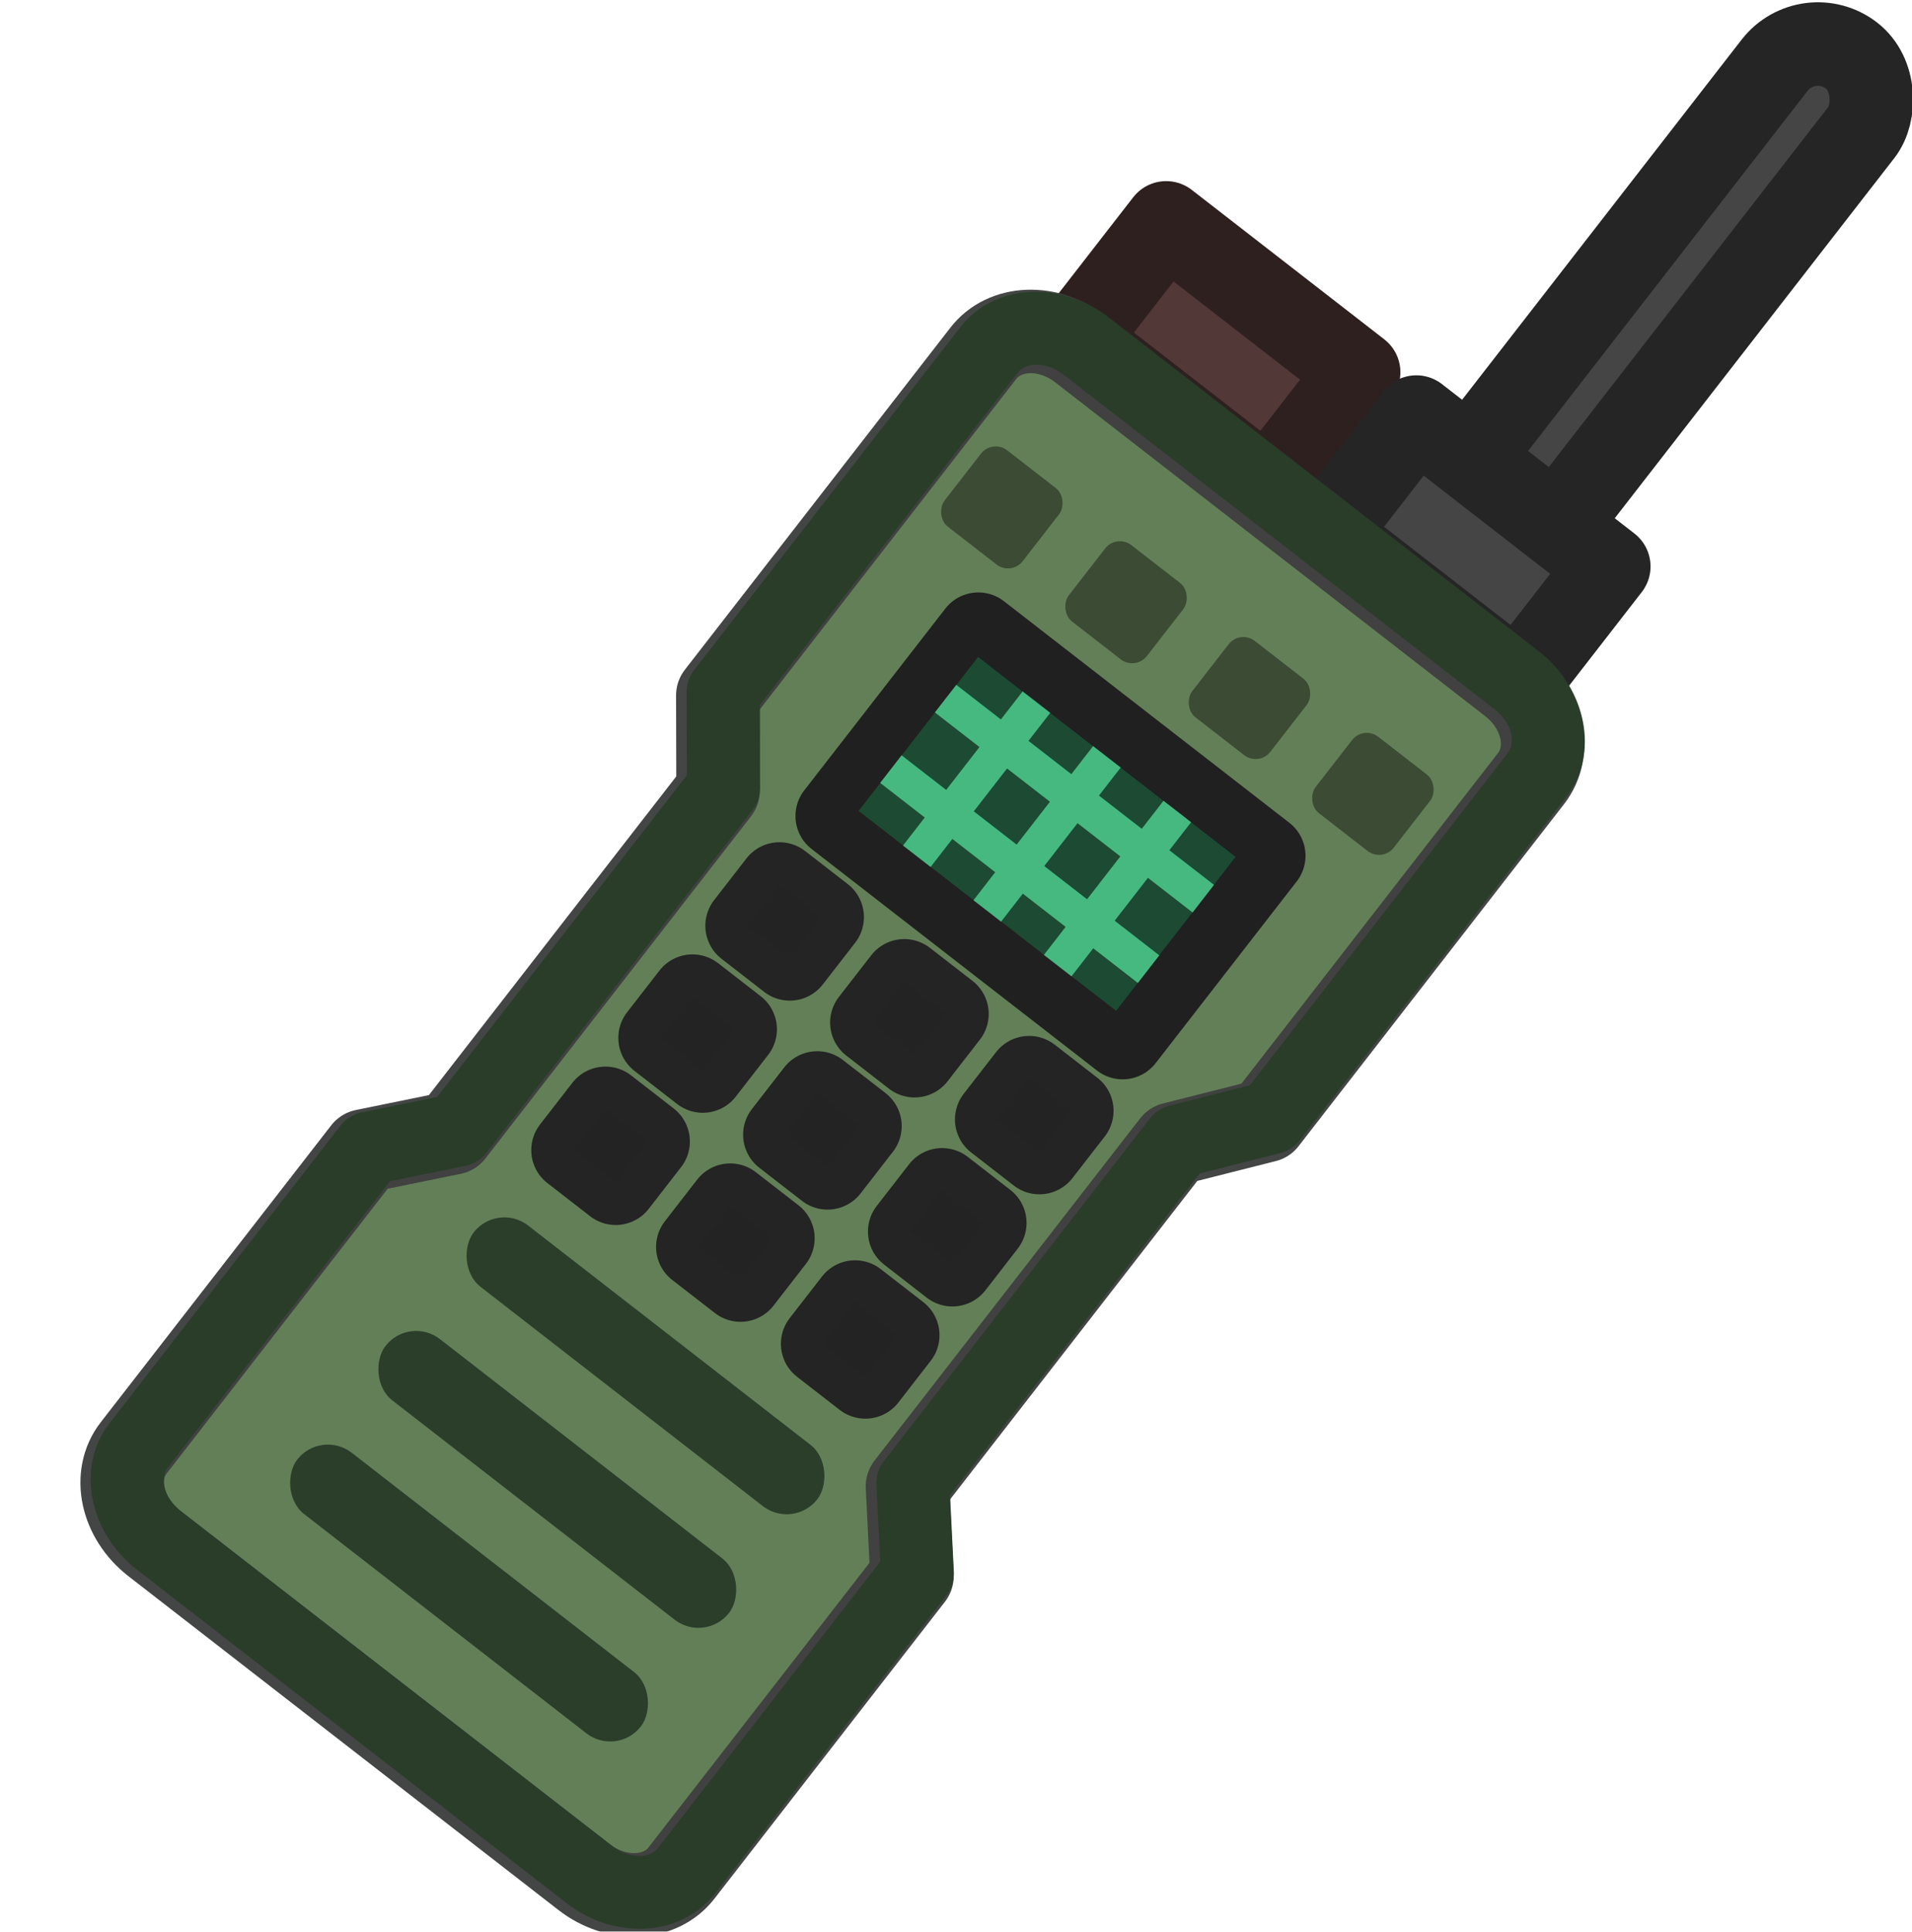 <?xml version="1.0" encoding="UTF-8" standalone="no"?>
<!-- Created with Inkscape (http://www.inkscape.org/) -->

<svg
   width="96.845"
   height="97.836"
   viewBox="0 0 25.624 25.886"
   version="1.1"
   id="svg1"
   xml:space="preserve"
   sodipodi:docname="radio.svg"
   inkscape:version="1.3 (0e150ed, 2023-07-21)"
   xmlns:inkscape="http://www.inkscape.org/namespaces/inkscape"
   xmlns:sodipodi="http://sodipodi.sourceforge.net/DTD/sodipodi-0.dtd"
   xmlns="http://www.w3.org/2000/svg"
   xmlns:svg="http://www.w3.org/2000/svg"><sodipodi:namedview
     id="namedview1"
     pagecolor="#505050"
     bordercolor="#eeeeee"
     borderopacity="1"
     inkscape:showpageshadow="0"
     inkscape:pageopacity="0"
     inkscape:pagecheckerboard="0"
     inkscape:deskcolor="#505050"
     inkscape:document-units="px"
     inkscape:zoom="5.2809667"
     inkscape:cx="8.8998856"
     inkscape:cy="42.511156"
     inkscape:window-width="1440"
     inkscape:window-height="900"
     inkscape:window-x="0"
     inkscape:window-y="0"
     inkscape:window-maximized="0"
     inkscape:current-layer="layer1"
     showguides="false" /><defs
     id="defs1"><style
       id="style2">&#10;      .cls-1 {&#10;        fill: #bababa;&#10;      }&#10;&#10;      .cls-1, .cls-2, .cls-3 {&#10;        isolation: isolate;&#10;        opacity: .997;&#10;        stroke: #303030;&#10;        stroke-linecap: round;&#10;        stroke-miterlimit: 15.118;&#10;        stroke-width: 5px;&#10;      }&#10;&#10;      .cls-2 {&#10;        fill: #5a70e0;&#10;      }&#10;&#10;      .cls-3 {&#10;        fill: #3f3fe0;&#10;      }&#10;&#10;      .cls-4 {&#10;        opacity: .9;&#10;      }&#10;    </style></defs><g
     inkscape:label="Layer 1"
     inkscape:groupmode="layer"
     id="layer1"
     transform="translate(-144.574,92.578)"><g
       id="g189-8"
       transform="matrix(0.798,-1.028,1.028,0.798,97.249,139.486)"><rect
         style="fill:#454545;fill-opacity:1;stroke:#252525;stroke-width:0.86;stroke-linecap:round;stroke-linejoin:round;stroke-dasharray:none;stroke-opacity:1;paint-order:fill markers stroke"
         id="rect171-7-5-1-7"
         width="1.13"
         height="6.124"
         x="-65.772"
         y="-174.401"
         ry="0.565"
         transform="rotate(90)" /><rect
         style="fill:#523837;fill-opacity:1;stroke:#2e201f;stroke-width:0.86;stroke-linecap:round;stroke-linejoin:round;stroke-dasharray:none;stroke-opacity:1;paint-order:fill markers stroke"
         id="rect170-0-3-3-1"
         width="2.509"
         height="1.526"
         x="-69.726"
         y="-168.712"
         transform="rotate(90)" /><rect
         style="fill:#454545;fill-opacity:1;stroke:#252525;stroke-width:0.86;stroke-linecap:round;stroke-linejoin:round;stroke-dasharray:none;stroke-opacity:1;paint-order:fill markers stroke"
         id="rect170-4-0-2-3-9"
         width="2.509"
         height="1.526"
         x="-66.465"
         y="-168.712"
         transform="rotate(90)" /><g
         id="rect830-8-0-1-6-3"
         class="st1"
         style="opacity:0.997;fill:#656565;stroke:#3f4040;stroke-width:1.259;stroke-linecap:round;stroke-linejoin:round;stroke-miterlimit:15.118;stroke-dasharray:none;stroke-opacity:0.972;enable-background:new"
         transform="matrix(0,0.683,-0.683,0,2.311,-135.305)"><path
           style="color:#000000;fill:#637f57;stroke-width:1.259;stroke-linecap:round;stroke-linejoin:round;stroke-miterlimit:15.118;stroke-dasharray:none"
           d="m 96.168,-241.337 h 8.207 c 0.623,0 1.124,0.423 1.124,0.948 l 4.6e-4,6.529 -0.885,1.133 v 6.532 l 0.885,1.03 -4.6e-4,5.667 c -4e-5,0.525 -0.502,0.948 -1.124,0.948 h -8.207 c -0.623,0 -1.124,-0.423 -1.124,-0.948 l 5e-5,-5.667 0.884,-1.03 v -6.532 l -0.884,-1.133 -4.9e-5,-6.529 c -4e-6,-0.525 0.502,-0.948 1.124,-0.948 z"
           id="path174-3-4-6-1" /></g><g
         id="g171-8-1-8-1"
         transform="matrix(0.342,0.592,-0.592,0.342,2.311,-135.305)"
         style="stroke-width:1.259;stroke-dasharray:none"><rect
           id="rect836-1-5-7-7-1-4"
           x="97.486"
           y="-231.924"
           class="st2"
           width="0.813"
           height="0.795"
           style="opacity:0.997;fill:#656565;stroke:#212121;stroke-width:1.259;stroke-linecap:round;stroke-linejoin:round;stroke-miterlimit:15.118;stroke-dasharray:none;stroke-opacity:0.97;enable-background:new"
           transform="rotate(30)" /><rect
           id="rect836-1-5-1-8-6-1-9"
           x="99.865"
           y="-231.924"
           class="st2"
           width="0.813"
           height="0.795"
           style="opacity:0.997;fill:#656565;stroke:#212121;stroke-width:1.259;stroke-linecap:round;stroke-linejoin:round;stroke-miterlimit:15.118;stroke-dasharray:none;stroke-opacity:0.97;enable-background:new"
           transform="rotate(30)" /><rect
           id="rect836-1-5-1-1-2-1-6-5"
           x="102.245"
           y="-231.924"
           class="st2"
           width="0.813"
           height="0.795"
           style="opacity:0.997;fill:#656565;stroke:#212121;stroke-width:1.259;stroke-linecap:round;stroke-linejoin:round;stroke-miterlimit:15.118;stroke-dasharray:none;stroke-opacity:0.97;enable-background:new"
           transform="rotate(30)" /><rect
           id="rect836-1-5-5-8-4-7-9"
           x="97.486"
           y="-229.786"
           class="st2"
           width="0.813"
           height="0.795"
           style="opacity:0.997;fill:#656565;stroke:#212121;stroke-width:1.259;stroke-linecap:round;stroke-linejoin:round;stroke-miterlimit:15.118;stroke-dasharray:none;stroke-opacity:0.97;enable-background:new"
           transform="rotate(30)" /><rect
           id="rect836-1-5-1-6-7-5-6-0"
           x="99.865"
           y="-229.786"
           class="st2"
           width="0.813"
           height="0.795"
           style="opacity:0.997;fill:#656565;stroke:#212121;stroke-width:1.259;stroke-linecap:round;stroke-linejoin:round;stroke-miterlimit:15.118;stroke-dasharray:none;stroke-opacity:0.97;enable-background:new"
           transform="rotate(30)" /><rect
           id="rect836-1-5-1-1-0-6-2-1-9"
           x="102.245"
           y="-229.786"
           class="st2"
           width="0.813"
           height="0.795"
           style="opacity:0.997;fill:#656565;stroke:#212121;stroke-width:1.259;stroke-linecap:round;stroke-linejoin:round;stroke-miterlimit:15.118;stroke-dasharray:none;stroke-opacity:0.97;enable-background:new"
           transform="rotate(30)" /><rect
           id="rect836-1-5-2-5-7-0-3"
           x="97.486"
           y="-227.647"
           class="st2"
           width="0.813"
           height="0.795"
           style="opacity:0.997;fill:#656565;stroke:#212121;stroke-width:1.259;stroke-linecap:round;stroke-linejoin:round;stroke-miterlimit:15.118;stroke-dasharray:none;stroke-opacity:0.97;enable-background:new"
           transform="rotate(30)" /><rect
           id="rect836-1-5-1-3-4-5-2-4"
           x="99.865"
           y="-227.647"
           class="st2"
           width="0.813"
           height="0.795"
           style="opacity:0.997;fill:#656565;stroke:#212121;stroke-width:1.259;stroke-linecap:round;stroke-linejoin:round;stroke-miterlimit:15.118;stroke-dasharray:none;stroke-opacity:0.97;enable-background:new"
           transform="rotate(30)" /><rect
           id="rect836-1-5-1-1-07-6-0-7-0"
           x="102.245"
           y="-227.647"
           class="st2"
           width="0.813"
           height="0.795"
           style="opacity:0.997;fill:#656565;stroke:#212121;stroke-width:1.259;stroke-linecap:round;stroke-linejoin:round;stroke-miterlimit:15.118;stroke-dasharray:none;stroke-opacity:0.97;enable-background:new"
           transform="rotate(30)" /></g><rect
         id="rect957-8-2-76-1-7"
         x="-68.657"
         y="-164.18"
         class="st3"
         width="3.721"
         height="2.37"
         style="opacity:0.997;fill:#5e8f76;fill-opacity:1;stroke:#202020;stroke-width:0.86;stroke-linecap:round;stroke-linejoin:round;stroke-miterlimit:15.118;stroke-dasharray:none;stroke-opacity:1;enable-background:new"
         transform="rotate(90)" /><g
         id="g5-1-4-5"
         transform="matrix(-0.342,0.592,-0.592,-0.342,201.236,-166.306)"
         style="stroke-width:1.259;stroke-dasharray:none"><rect
           style="fill:#2b3e2a;fill-opacity:1;stroke:none;stroke-width:1.259;stroke-linecap:round;stroke-linejoin:round;stroke-dasharray:none;stroke-opacity:0.97;paint-order:fill markers stroke"
           id="rect172-7-8-3-7"
           width="6.553"
           height="1.169"
           x="142.365"
           y="65.356"
           ry="0.585"
           transform="rotate(-30)" /><rect
           style="fill:#2b3e2a;fill-opacity:1;stroke:none;stroke-width:1.259;stroke-linecap:round;stroke-linejoin:round;stroke-dasharray:none;stroke-opacity:0.97;paint-order:fill markers stroke"
           id="rect172-7-8-7-0-5"
           width="6.553"
           height="1.169"
           x="142.365"
           y="67.522"
           ry="0.585"
           transform="rotate(-30)" /><rect
           style="fill:#2b3e2a;fill-opacity:1;stroke:none;stroke-width:1.259;stroke-linecap:round;stroke-linejoin:round;stroke-dasharray:none;stroke-opacity:0.97;paint-order:fill markers stroke"
           id="rect172-7-8-1-5-0"
           width="6.553"
           height="1.169"
           x="142.365"
           y="69.689"
           ry="0.585"
           transform="rotate(-30)" /></g><path
         style="color:#000000;opacity:0.997;fill:#293d29;fill-opacity:0.972;stroke-width:0.86;stroke-linecap:round;stroke-linejoin:round;stroke-miterlimit:15.118;stroke-dasharray:none"
         d="m 167.581,-69.598 c 0,-0.596 -0.425,-1.144 -1.024,-1.144 h -4.461 a 0.376,0.376 0 0 0 -0.231,0.079 l -0.673,0.526 h -4.194 l -0.599,-0.514 a 0.376,0.376 0 0 0 -0.244,-0.091 h -3.873 c -0.598,-7e-6 -1.024,0.548 -1.024,1.144 v 5.607 c 0,0.596 0.426,1.144 1.024,1.144 h 3.873 a 0.376,0.376 0 0 0 0.244,-0.089 l 0.599,-0.515 h 4.194 l 0.673,0.526 a 0.376,0.376 0 0 0 0.231,0.079 h 4.461 c 0.598,-4.8e-5 1.024,-0.548 1.024,-1.144 z m -0.751,0 v 5.607 c 0,0.256 -0.153,0.392 -0.272,0.392 h -4.332 l -0.673,-0.524 a 0.376,0.376 0 0 0 -0.231,-0.08 h -4.462 a 0.376,0.376 0 0 0 -0.246,0.091 l -0.598,0.514 h -3.734 c -0.12,-7e-6 -0.271,-0.137 -0.271,-0.392 v -5.607 c 0,-0.256 0.151,-0.392 0.271,-0.392 h 3.734 l 0.598,0.514 a 0.376,0.376 0 0 0 0.246,0.091 h 4.462 a 0.376,0.376 0 0 0 0.231,-0.08 l 0.673,-0.524 h 4.332 c 0.12,0 0.272,0.137 0.272,0.392 z"
         id="path175-5-0-4-6" /><g
         id="g6-4-0-4"
         style="fill:#3c4b34;fill-opacity:1;stroke-width:1.259;stroke-dasharray:none"
         transform="matrix(0,0.683,-0.683,0,148.808,-166.207)"><rect
           id="rect836-1-5-27-1-5-1-7"
           x="141.188"
           y="-24.963"
           class="st2"
           width="1.491"
           height="1.458"
           style="opacity:0.997;fill:#3c4b34;fill-opacity:1;stroke:none;stroke-width:1.259;stroke-linecap:round;stroke-linejoin:round;stroke-miterlimit:15.118;stroke-dasharray:none;stroke-opacity:0.97;enable-background:new"
           ry="0.281" /><rect
           id="rect836-1-5-27-3-4-6-3-8"
           x="148.256"
           y="-24.982"
           class="st2"
           width="1.491"
           height="1.458"
           style="opacity:0.997;fill:#3c4b34;fill-opacity:1;stroke:none;stroke-width:1.259;stroke-linecap:round;stroke-linejoin:round;stroke-miterlimit:15.118;stroke-dasharray:none;stroke-opacity:0.97;enable-background:new"
           ry="0.281" /><rect
           id="rect836-1-5-27-3-9-5-9-8-4"
           x="143.544"
           y="-24.982"
           class="st2"
           width="1.491"
           height="1.458"
           style="opacity:0.997;fill:#3c4b34;fill-opacity:1;stroke:none;stroke-width:1.259;stroke-linecap:round;stroke-linejoin:round;stroke-miterlimit:15.118;stroke-dasharray:none;stroke-opacity:0.97;enable-background:new"
           ry="0.281" /><rect
           id="rect836-1-5-27-3-9-3-0-0-3-0"
           x="145.9"
           y="-24.982"
           class="st2"
           width="1.491"
           height="1.458"
           style="opacity:0.997;fill:#3c4b34;fill-opacity:1;stroke:none;stroke-width:1.259;stroke-linecap:round;stroke-linejoin:round;stroke-miterlimit:15.118;stroke-dasharray:none;stroke-opacity:0.97;enable-background:new"
           ry="0.281" /></g><g
         id="g4-1-4-0"
         transform="matrix(0,0.683,-0.683,0,149.255,-173.968)"
         style="stroke-width:0.527;stroke-dasharray:none"><rect
           id="rect957-8-2-3-3-6"
           x="154.131"
           y="-21.844"
           class="st3"
           width="5.446"
           height="3.469"
           style="opacity:0.997;fill:#1c4a33;fill-opacity:1;stroke:#202020;stroke-width:0.527;stroke-linecap:round;stroke-linejoin:round;stroke-miterlimit:15.118;stroke-dasharray:none;stroke-opacity:1;enable-background:new" /><g
           id="g1-5-2-2"
           transform="translate(-57.212,127.177)"
           style="stroke:#46b980;stroke-width:0.527;stroke-dasharray:none;stroke-opacity:1"><g
             id="g2-27-1-4"
             transform="translate(-0.295)"
             style="fill:#2b3e2a;fill-opacity:1;stroke:#46b980;stroke-width:0.527;stroke-dasharray:none;stroke-opacity:1"><path
               style="fill:#2b3e2a;fill-opacity:1;fill-rule:evenodd;stroke:#46b980;stroke-width:0.527;stroke-linecap:square;stroke-linejoin:miter;stroke-miterlimit:20;stroke-dasharray:none;stroke-opacity:1"
               d="m 213.016,-146.026 v -2.688"
               id="path1-82-3-7" /><path
               style="fill:#2b3e2a;fill-opacity:1;fill-rule:evenodd;stroke:#46b980;stroke-width:0.527;stroke-linecap:square;stroke-linejoin:miter;stroke-miterlimit:20;stroke-dasharray:none;stroke-opacity:1"
               d="m 214.361,-146.026 v -2.688"
               id="path1-0-1-4" /><path
               style="fill:#2b3e2a;fill-opacity:1;fill-rule:evenodd;stroke:#46b980;stroke-width:0.527;stroke-linecap:square;stroke-linejoin:miter;stroke-miterlimit:20;stroke-dasharray:none;stroke-opacity:1"
               d="m 215.705,-146.026 v -2.688"
               id="path1-5-4-5-1" /></g><g
             id="g2-2-5-6-8"
             transform="rotate(90,214.329,-147.167)"
             style="stroke:#46b980;stroke-width:0.527;stroke-dasharray:none;stroke-opacity:1"><g
               id="g3-9-5"
               transform="translate(0.521,1.939)"
               style="fill:#2b3e2a;fill-opacity:1;stroke:#46b980;stroke-width:0.527;stroke-dasharray:none;stroke-opacity:1"><path
                 style="fill:#2b3e2a;fill-opacity:1;fill-rule:evenodd;stroke:#46b980;stroke-width:0.527;stroke-linecap:square;stroke-linejoin:miter;stroke-miterlimit:20;stroke-dasharray:none;stroke-opacity:1"
                 d="m 213.016,-146.172 v -5.342"
                 id="path1-07-4-8"
                 sodipodi:nodetypes="cc" /><path
                 style="fill:#2b3e2a;fill-opacity:1;fill-rule:evenodd;stroke:#46b980;stroke-width:0.527;stroke-linecap:square;stroke-linejoin:miter;stroke-miterlimit:20;stroke-dasharray:none;stroke-opacity:1"
                 d="m 214.361,-146.172 v -5.342"
                 id="path1-0-8-7-9"
                 sodipodi:nodetypes="cc" /></g></g></g><rect
           id="rect957-8-2-7-9-9"
           x="154.131"
           y="-21.844"
           class="st3"
           width="5.446"
           height="3.469"
           style="opacity:0.997;fill:none;fill-opacity:1;stroke:#202020;stroke-width:0.527;stroke-linecap:round;stroke-linejoin:round;stroke-miterlimit:15.118;stroke-dasharray:none;stroke-opacity:1;enable-background:new" /></g></g><rect
       style="fill:none;stroke:none;stroke-width:0.434;stroke-linecap:round;stroke-linejoin:round"
       id="rect1"
       width="1.804"
       height="1.002"
       x="165.826"
       y="-21.641"
       transform="rotate(-22.737)" /></g><style
     type="text/css"
     id="style1">&#10;	.st0{fill:#323232;stroke:#323232;stroke-width:24.567;stroke-linecap:round;stroke-miterlimit:15.118;}&#10;	&#10;		.st1{opacity:0.997;fill:#656565;stroke:#3F4040;stroke-width:12.647;stroke-linecap:round;stroke-linejoin:round;stroke-miterlimit:15.118;stroke-opacity:0.972;enable-background:new    ;}&#10;	&#10;		.st2{opacity:0.997;fill:#656565;stroke:#3F4040;stroke-width:11.384;stroke-linecap:round;stroke-linejoin:round;stroke-miterlimit:15.118;stroke-opacity:0.972;enable-background:new    ;}&#10;	&#10;		.st3{opacity:0.997;fill:#09301C;stroke:#323232;stroke-width:11.384;stroke-linecap:round;stroke-linejoin:round;stroke-miterlimit:15.118;enable-background:new    ;}&#10;	.st4{fill:none;stroke:#404040;stroke-width:19.487;stroke-linecap:round;stroke-miterlimit:15.118;}&#10;	.st5{fill:none;stroke:#42AD44;stroke-width:3;stroke-linecap:round;stroke-linejoin:round;stroke-miterlimit:15.118;}&#10;	.st6{fill:#09301C;stroke:#323232;stroke-width:11.384;stroke-linecap:round;stroke-linejoin:round;stroke-miterlimit:15.118;}&#10;</style><style
     type="text/css"
     id="style1-8">&#10;	.st0{fill:#323232;stroke:#323232;stroke-width:24.567;stroke-linecap:round;stroke-miterlimit:15.118;}&#10;	&#10;		.st1{opacity:0.997;fill:#656565;stroke:#3F4040;stroke-width:12.647;stroke-linecap:round;stroke-linejoin:round;stroke-miterlimit:15.118;stroke-opacity:0.972;enable-background:new    ;}&#10;	&#10;		.st2{opacity:0.997;fill:#656565;stroke:#3F4040;stroke-width:11.384;stroke-linecap:round;stroke-linejoin:round;stroke-miterlimit:15.118;stroke-opacity:0.972;enable-background:new    ;}&#10;	&#10;		.st3{opacity:0.997;fill:#09301C;stroke:#323232;stroke-width:11.384;stroke-linecap:round;stroke-linejoin:round;stroke-miterlimit:15.118;enable-background:new    ;}&#10;	.st4{fill:none;stroke:#404040;stroke-width:19.487;stroke-linecap:round;stroke-miterlimit:15.118;}&#10;	.st5{fill:none;stroke:#42AD44;stroke-width:3;stroke-linecap:round;stroke-linejoin:round;stroke-miterlimit:15.118;}&#10;	.st6{fill:#09301C;stroke:#323232;stroke-width:11.384;stroke-linecap:round;stroke-linejoin:round;stroke-miterlimit:15.118;}&#10;</style><style
     type="text/css"
     id="style1-4">&#10;	.st0{fill:#323232;stroke:#323232;stroke-width:24.567;stroke-linecap:round;stroke-miterlimit:15.118;}&#10;	&#10;		.st1{opacity:0.997;fill:#656565;stroke:#3F4040;stroke-width:12.647;stroke-linecap:round;stroke-linejoin:round;stroke-miterlimit:15.118;stroke-opacity:0.972;enable-background:new    ;}&#10;	&#10;		.st2{opacity:0.997;fill:#656565;stroke:#3F4040;stroke-width:11.384;stroke-linecap:round;stroke-linejoin:round;stroke-miterlimit:15.118;stroke-opacity:0.972;enable-background:new    ;}&#10;	&#10;		.st3{opacity:0.997;fill:#09301C;stroke:#323232;stroke-width:11.384;stroke-linecap:round;stroke-linejoin:round;stroke-miterlimit:15.118;enable-background:new    ;}&#10;	.st4{fill:none;stroke:#404040;stroke-width:19.487;stroke-linecap:round;stroke-miterlimit:15.118;}&#10;	.st5{fill:none;stroke:#42AD44;stroke-width:3;stroke-linecap:round;stroke-linejoin:round;stroke-miterlimit:15.118;}&#10;	.st6{fill:#09301C;stroke:#323232;stroke-width:11.384;stroke-linecap:round;stroke-linejoin:round;stroke-miterlimit:15.118;}&#10;</style><style
     type="text/css"
     id="style1-8-8">&#10;	.st0{fill:#323232;stroke:#323232;stroke-width:24.567;stroke-linecap:round;stroke-miterlimit:15.118;}&#10;	&#10;		.st1{opacity:0.997;fill:#656565;stroke:#3F4040;stroke-width:12.647;stroke-linecap:round;stroke-linejoin:round;stroke-miterlimit:15.118;stroke-opacity:0.972;enable-background:new    ;}&#10;	&#10;		.st2{opacity:0.997;fill:#656565;stroke:#3F4040;stroke-width:11.384;stroke-linecap:round;stroke-linejoin:round;stroke-miterlimit:15.118;stroke-opacity:0.972;enable-background:new    ;}&#10;	&#10;		.st3{opacity:0.997;fill:#09301C;stroke:#323232;stroke-width:11.384;stroke-linecap:round;stroke-linejoin:round;stroke-miterlimit:15.118;enable-background:new    ;}&#10;	.st4{fill:none;stroke:#404040;stroke-width:19.487;stroke-linecap:round;stroke-miterlimit:15.118;}&#10;	.st5{fill:none;stroke:#42AD44;stroke-width:3;stroke-linecap:round;stroke-linejoin:round;stroke-miterlimit:15.118;}&#10;	.st6{fill:#09301C;stroke:#323232;stroke-width:11.384;stroke-linecap:round;stroke-linejoin:round;stroke-miterlimit:15.118;}&#10;</style></svg>
